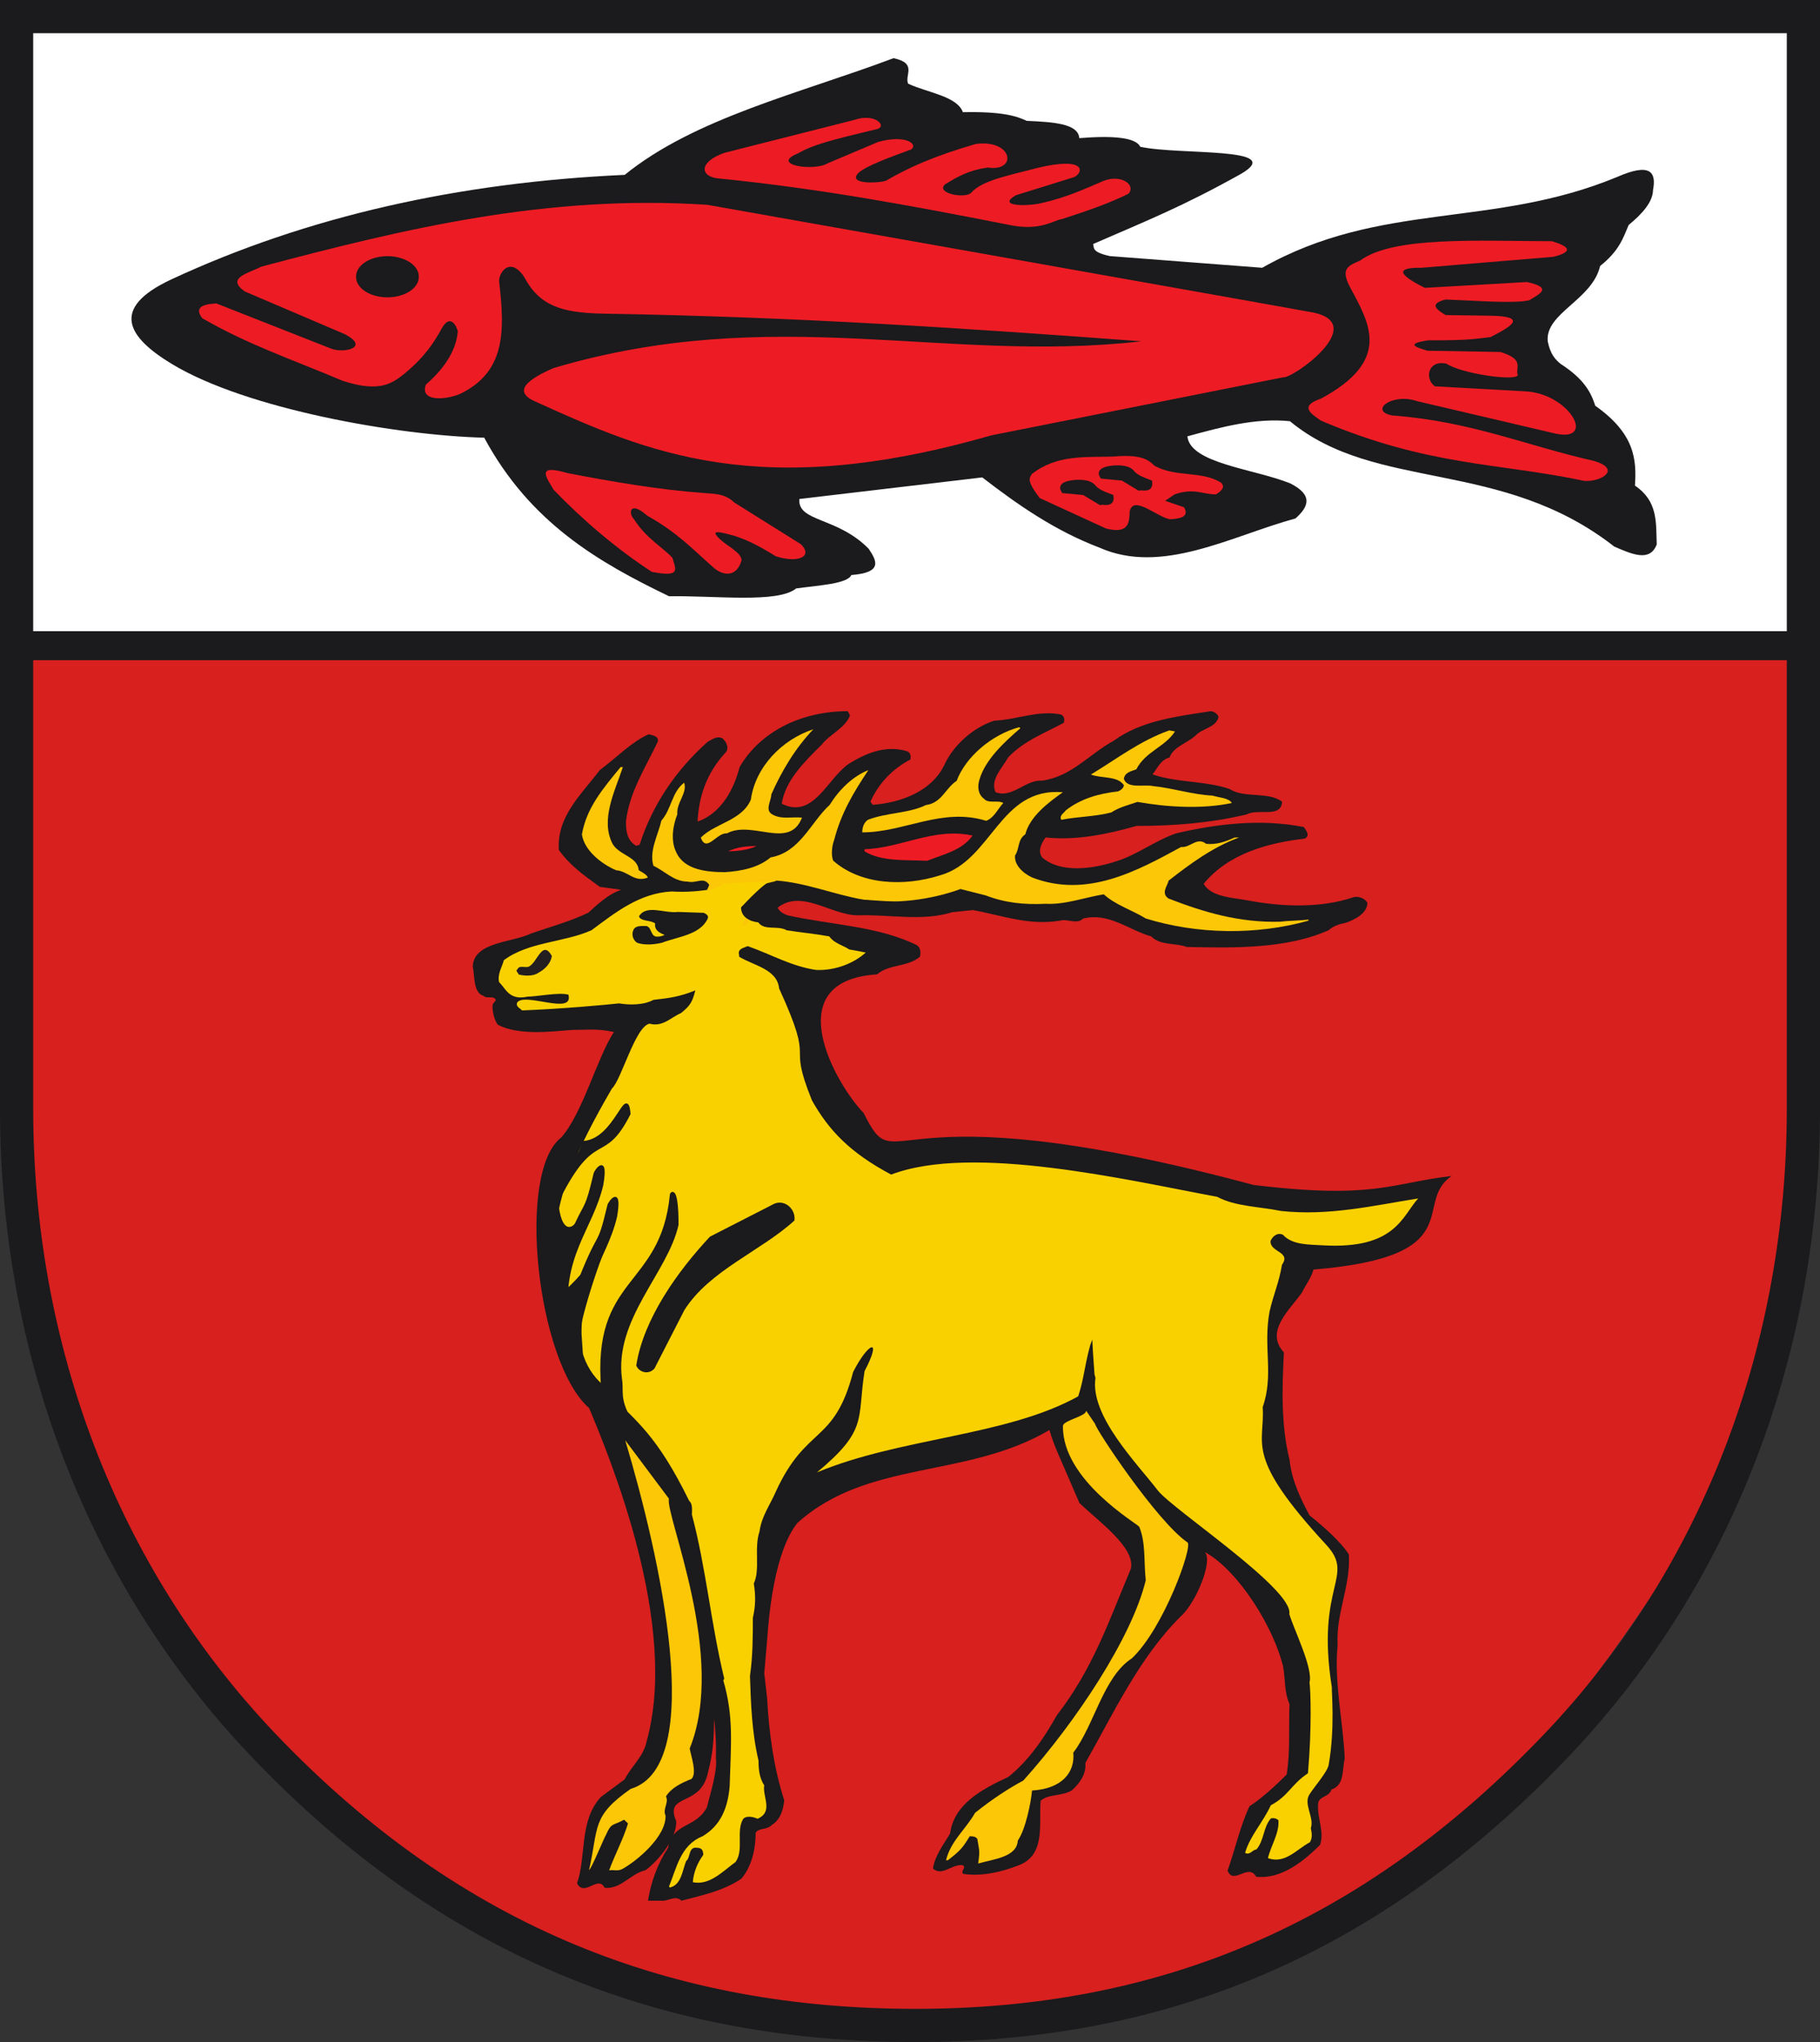 <?xml version="1.0" encoding="UTF-8" standalone="no"?>
<!-- Created with Inkscape (http://www.inkscape.org/) -->
<svg
   xmlns:svg="http://www.w3.org/2000/svg"
   xmlns="http://www.w3.org/2000/svg"
   version="1.0"
   width="628.215"
   height="704.874"
   id="svg2"
   xml:space="preserve"><rect width="100%" height="100%" fill="#333333" stroke="none"/><defs
     id="defs5"><clipPath
       id="clipPath17"><path
         d="M 0,841.89 L 595.276,841.89 L 595.276,0 L 0,0 L 0,841.89 z"
         id="path19" /></clipPath><clipPath
       id="clipPath23"><path
         d="M 0.03,841.95 L 595.29,841.95 L 595.29,0.03 L 0.03,0.03 L 0.03,841.95 z"
         id="path25" /></clipPath><clipPath
       id="clipPath223"><path
         d="M 404.161,505.122 L 404.161,338.712 L 559.342,338.712 L 559.342,505.122"
         id="path225" /></clipPath><clipPath
       id="clipPath3799"><path
         d="M 404.161,505.122 L 404.161,338.712 L 559.342,338.712 L 559.342,505.122"
         id="path3801" /></clipPath></defs><g
     transform="matrix(1.25,0,0,-1.25,-1368.03,555.062)"
     id="g11">











<path
   d=""
   id="path3690"
   style="fill:#fcdb00;fill-opacity:1;fill-rule:evenodd;stroke:#fcdb00;stroke-width:5;stroke-linecap:round;stroke-linejoin:miter;stroke-miterlimit:4;stroke-dasharray:none;stroke-opacity:1" /><path
   d=""
   id="path3692"
   style="fill:#fcdb00;fill-opacity:1;fill-rule:evenodd;stroke:#fcdb00;stroke-width:5;stroke-linecap:round;stroke-linejoin:miter;stroke-miterlimit:4;stroke-dasharray:none;stroke-opacity:1" /><path
   d=""
   id="path3694"
   style="fill:#fcdb00;fill-opacity:1;fill-rule:evenodd;stroke:#fcdb00;stroke-width:5;stroke-linecap:round;stroke-linejoin:miter;stroke-miterlimit:4;stroke-dasharray:none;stroke-opacity:1" /><path
   d="M 1099.204,188.451 C 1099.204,188.451 1106.775,174.332 1111.965,113.95 C 1116.894,56.585 1142.772,2.412 1184.831,-38.589 C 1228.35,-81.017 1284.813,-104.377 1343.827,-104.377 C 1402.837,-104.377 1459.31,-81.017 1502.822,-38.589 C 1544.881,2.412 1580.179,62.475 1585.105,119.839 C 1590.298,180.221 1593.932,440.059 1593.932,440.059 L 1096.672,440.365"
   id="path2497"
   style="fill:#ffffff;fill-opacity:1;fill-rule:nonzero;stroke:none" /><path
   d="M 1097.809,190.372 L 1098.543,266.833 L 1591.188,266.833 L 1592.274,192.116 C 1592.274,192.116 1588.063,72.38 1577.252,49.926 C 1566.426,27.458 1517.664,-62.834 1449.915,-92.671 C 1392.388,-118.005 1332.401,-118.813 1270.966,-99.953 C 1229.185,-89.361 1152.603,-37.745 1134.054,7.178 C 1101.424,67.356 1100.199,129.114 1097.809,190.372"
   id="path717"
   style="fill:#d8201f;fill-opacity:1;fill-rule:nonzero;stroke:none" /><g
   transform="matrix(1.311,0,0,-1.311,1051.514,542.367)"
   id="g3410"><path
     d="M 211.768,225.676 C 210.811,228.338 207.455,229.667 205.78,231.881 C 202.185,235.428 198.111,239.416 197.392,244.292 C 204.098,247.62 206.977,238.975 211.529,235.873 C 215.122,233.658 219.191,231.886 223.745,233.216 C 224.461,233.439 224.704,234.323 224.463,234.989 C 220.627,236.982 217.754,240.087 216.076,243.854 L 216.555,244.519 C 222.545,244.075 229.011,241.642 231.647,236.099 C 233.566,231.887 237.877,228.121 242.191,226.792 C 246.982,226.572 251.291,224.577 256.082,225.465 C 256.801,225.685 257.041,226.352 256.803,227.239 C 252.728,229.452 248.417,231.006 245.061,234.55 C 243.863,236.766 241.227,239.205 242.426,241.864 C 246.017,243.194 248.655,239.205 252.247,239.427 C 258.477,238.543 262.068,233.89 267.339,231.007 C 273.089,226.797 280.516,225.913 287.701,224.807 C 288.421,224.806 289.378,225.472 289.379,226.138 C 288.658,228.352 286.024,228.354 284.586,229.903 C 282.909,231.454 279.794,232.342 279.077,234.559 C 277.158,235.002 276.442,236.995 275.482,238.103 C 280.512,239.876 286.74,239.437 291.77,241.21 C 294.881,243.205 299.912,241.654 302.788,243.872 C 302.547,247.417 297.758,245.203 295.361,246.531 C 287.934,248.302 280.269,248.965 272.125,248.963 C 265.896,250.734 259.43,252.064 252.963,251.397 C 252.003,252.727 251.285,254.278 252.242,255.61 C 256.076,258.936 262.783,258.05 267.572,256.498 C 272.124,255.17 275.956,252.068 280.51,250.515 C 289.131,248.523 298.234,247.417 307.338,249.193 C 307.817,249.857 308.775,250.968 307.575,251.631 C 299.913,252.518 291.525,254.731 286.256,261.159 C 287.932,264.04 292.483,264.041 295.834,264.707 C 303.022,266.039 310.927,266.261 317.635,264.045 C 318.831,263.604 320.268,264.267 320.746,265.156 C 320.745,267.372 318.11,268.7 316.194,269.367 C 314.999,269.588 313.561,270.032 312.603,270.916 C 303.739,274.906 292.481,274.68 282.659,274.455 C 280.502,273.568 277.149,274.234 275.236,272.239 C 270.443,270.909 266.372,267.14 260.864,268.469 C 259.665,269.797 257.511,268.465 256.072,268.909 C 249.364,270.016 243.855,267.8 237.629,266.689 L 233.318,267.131 C 227.088,269.124 219.905,267.572 213.435,267.792 C 207.448,267.791 200.983,261.584 195.711,266.9 L 159.065,261.795 C 155.709,259.358 152.836,257.36 150.442,254.035 C 149.965,246.943 155.235,242.29 159.071,237.193 C 162.423,234.752 165.779,231.208 169.369,229.659 C 170.327,229.879 171.528,230.101 171.285,231.208 C 168.649,236.75 165.295,241.849 164.574,248.053 C 164.574,250.048 164.813,252.044 166.73,253.152 L 167.451,252.93 C 170.085,244.729 174.877,237.416 181.828,231.211 C 182.784,230.768 183.743,229.881 184.942,230.547 C 185.897,231.434 186.377,232.765 185.419,233.652 C 181.587,237.862 179.908,242.738 179.665,248.056 C 184.696,246.284 187.334,241.187 188.53,236.534 C 193.085,228.775 201.949,224.789 211.29,224.791 L 211.768,225.676"
     id="path2501"
     style="fill:#1b1a1c;fill-opacity:1;fill-rule:nonzero;stroke:none" /><path
     d="M 247.653,228.388 C 244.296,231.266 240.223,235.033 239.024,239.244 C 238.545,240.796 238.785,242.35 239.983,243.234 C 240.942,244.346 242.859,243.458 244.054,244.124 C 242.855,245.453 242.136,247.225 240.462,247.889 C 231.12,245.008 223.213,250.327 214.349,250.322 C 214.353,249.435 214.592,248.328 215.549,247.665 C 219.622,246.114 224.172,246.336 227.768,244.562 C 231.12,244.121 231.84,241.016 234.233,239.467 C 236.151,234.368 241.664,229.715 247.411,228.166 L 247.653,228.388"
     id="path2503"
     style="fill:#fcc707;fill-opacity:1;fill-rule:nonzero;stroke:none" /><path
     d="M 204.056,228.597 C 200.224,232.589 197.349,237.465 195.189,242.339 C 195.192,243.668 193.751,245.665 195.427,246.551 C 197.344,247.658 199.499,246.995 201.655,247.216 C 199.021,254.088 191.118,247.659 185.847,250.539 C 183.691,250.318 181.533,254.75 180.337,251.425 C 183.453,248.322 188.96,247.88 190.88,243.447 C 191.838,236.577 197.347,230.812 204.056,228.597"
     id="path2505"
     style="fill:#fcc707;fill-opacity:1;fill-rule:nonzero;stroke:none" /><path
     d="M 280.227,229.058 C 278.073,232.382 274,233.267 272.083,237.037 C 270.884,237.478 269.685,237.699 269.445,239.031 C 270.165,241.246 273.757,240.139 275.673,240.583 C 279.984,241.029 283.818,242.36 288.13,242.58 C 289.565,243.023 291.482,243.026 292.202,244.133 C 285.974,245.463 278.548,245.018 272.318,243.907 C 270.402,244.571 268.487,245.013 266.811,246.123 C 263.458,247.01 259.622,247.008 256.27,247.674 C 255.792,246.785 256.748,246.343 257.229,245.678 C 260.341,243.241 264.177,242.131 268.249,241.688 C 268.727,241.469 269.445,241.026 269.448,240.36 C 268.012,238.363 264.894,239.03 262.502,238.142 C 268.01,234.818 272.803,231.05 279.03,228.836 L 280.227,229.058"
     id="path2507"
     style="fill:#fcc707;fill-opacity:1;fill-rule:nonzero;stroke:none" /><path
     d="M 215.643,237.204 C 212.529,241.857 209.894,246.292 208.456,251.831 C 207.973,253.162 207.735,254.936 208.215,256.266 C 213.96,261.366 223.065,261.809 230.729,259.372 C 241.75,256.273 243.188,240.758 256.603,241.867 C 253.487,244.084 249.656,246.964 248.695,250.731 C 247.019,251.84 247.497,253.834 246.541,255.163 C 246.298,257.161 248.216,258.935 250.13,259.821 C 261.627,264.256 272.169,258.497 281.511,253.4 C 283.427,253.621 284.865,251.185 286.781,252.734 C 288.936,252.958 290.853,252.291 292.77,251.407 L 293.729,251.406 C 288.218,253.401 283.426,256.945 278.877,260.493 C 278.633,261.6 277.199,263.153 278.874,264.259 C 286.298,267.144 293.725,269.36 302.347,269.143 C 304.023,268.92 306.418,268.921 308.337,268.699 L 308.336,268.92 C 297.315,272.023 284.859,271.797 274.083,268.469 C 271.209,266.696 267.617,265.587 265.219,263.37 C 261.15,264.033 257.078,265.584 253.005,265.364 C 248.214,265.583 244.38,265.14 240.309,263.587 L 235.039,262.255 C 229.05,264.469 221.144,265.576 214.441,264.467 C 208.211,263.357 202.464,260.918 196.235,260.474 C 196.892,260.728 180.414,263.766 180.666,263.797 C 181.386,262.909 181.862,262.244 182.104,261.357 C 180.906,259.583 179.467,261.135 177.551,260.69 C 174.679,260.692 172.762,258.473 170.367,257.364 C 169.409,254.261 171.328,250.936 172.044,247.835 C 174.202,245.398 174.204,241.849 176.838,239.855 C 177.557,242.074 175.162,244.068 175.399,246.506 C 174.443,248.944 173.961,252.045 175.157,254.483 C 176.833,258.254 181.625,258.698 185.456,258.7 C 188.811,258.479 192.402,257.814 195.041,255.596 C 201.268,254.49 203.425,248.284 207.498,244.517 C 209.416,241.413 212.292,238.532 215.643,237.204"
     id="path2509"
     style="fill:#fcc707;fill-opacity:1;fill-rule:nonzero;stroke:none" /><path
     d="M 163.925,236.571 C 162.246,241.668 159.131,247.651 161.764,252.751 C 163.203,255.189 167.033,255.412 167.272,258.292 C 167.991,258.736 168.952,259.181 169.188,259.844 C 166.315,260.954 165.119,258.513 162.482,258.294 C 159.368,256.962 155.775,254.078 155.299,250.756 C 156.26,245.212 159.614,241.225 163.448,236.57 L 163.925,236.571"
     id="path2511"
     style="fill:#fcc707;fill-opacity:1;fill-rule:nonzero;stroke:none" /><path
     d="M 237.586,250.994 C 235.429,254.097 231.355,254.982 228.004,256.31 C 223.692,256.09 218.423,256.532 214.827,254.314 L 214.829,253.869 C 222.493,253.648 229.441,249.218 237.586,250.994"
     id="path2513"
     style="fill:#ed1c24;fill-opacity:1;fill-rule:nonzero;stroke:none" /><path
     d="M 192.074,253.199 C 190.396,254.088 187.523,254.306 186.086,254.305 C 188,253.421 189.918,253.199 192.074,253.199"
     id="path2515"
     style="fill:#ed1c24;fill-opacity:1;fill-rule:nonzero;stroke:none" /><path
     d="M 231.507,265.568 L 227.897,265.939 C 222.68,267.607 216.664,266.307 211.246,266.492 C 206.231,266.491 200.817,261.293 196.402,265.745 C 196.601,266.859 197.605,267.417 198.609,267.788 C 207.634,269.831 217.666,270.02 225.889,274.105 C 226.69,274.662 226.689,275.778 226.489,276.521 C 223.882,278.747 220.07,278.004 217.462,280.23 C 196.256,281.591 208.885,303.548 214.624,309.408 C 222.283,324.747 217.225,303.208 296.748,324.587 C 322.29,327.682 325.756,324.172 338.501,322.698 C 330.072,328.413 342.779,339.652 309.382,342.409 C 308.979,344.079 307.777,345.564 306.974,347.235 C 304.363,350.948 299.079,355.403 303.158,359.86 C 302.754,367.655 302.554,375.266 304.358,382.505 C 304.758,386.589 306.562,390.489 308.567,394.201 C 311.174,396.245 315.241,399.823 316.847,402.421 C 317.247,409.103 314.079,414.806 314.479,421.492 C 313.675,429.286 315.687,438.011 315.976,445.438 C 315.374,447.85 315.974,451.006 313.165,451.934 C 312.766,453.603 310.358,453.234 310.357,455.09 C 310.156,458.059 311.761,460.845 310.757,463.629 C 307.345,466.968 302.728,470.868 297.313,470.307 C 295.709,467.339 292.497,472.165 291.297,469.007 C 292.901,464.552 293.906,459.727 295.912,455.458 C 298.521,453.786 301.531,451.003 303.739,448.776 C 304.541,443.95 304.141,438.939 304.344,433.927 C 303.142,431.142 303.542,428.729 302.94,425.758 C 300.254,415.703 291.967,404.161 285.637,401.507 C 289.203,401.761 284.85,412.476 281.476,415.418 C 272.646,424.141 267.167,436.118 261.346,446.325 C 261.546,448.739 260.143,450.594 258.537,452.08 C 256.53,453.378 253.523,452.822 251.918,454.306 C 251.515,459.317 253.118,466 246.899,468.042 C 243.489,469.341 239.477,470.267 235.664,469.712 C 234.863,469.154 236.466,468.41 235.465,467.855 C 233.057,467.668 231.251,470.267 229.245,468.595 C 229.649,465.81 231.454,463.584 232.859,461.171 C 233.663,455.045 239.48,451.889 245.098,449.294 C 249.513,445.767 252.724,440.94 255.332,436.3 C 262.957,426.463 266.28,416.462 270.894,405.511 C 272.101,401.058 263.9,395.288 260.09,391.575 C 255.695,381.302 254.821,379.777 253.779,376.209 C 236.114,386.561 215.588,382.381 200.68,395.787 C 195.832,401.901 194.679,415.173 194.312,420.411 L 193.708,427.466 L 194.307,432.662 C 194.707,440.088 195.708,447.327 197.913,454.197 C 197.712,456.237 197.111,458.279 195.304,459.392 C 194.303,460.508 192.496,459.95 191.895,461.064 C 191.892,464.406 191.091,468.119 188.882,470.716 C 185.069,473.315 180.458,474.242 176.242,475.353 C 175.041,474.054 173.436,475.538 172.03,475.354 L 169.222,475.354 C 169.827,471.456 171.232,467.558 173.437,464.214 C 174.442,458.832 179.2,460.18 181.606,455.727 C 182.209,453.312 183.915,447.92 183.516,445.322 C 183.719,438.454 182.674,433.773 181.672,426.907 C 172.703,396.145 170.82,385.979 188.179,432.541 C 186.172,432.91 184.769,434.58 183.164,436.066 C 183.089,440.91 183.055,443.746 181.816,448.51 C 180.21,455.762 172.613,452.618 175.161,458.585 C 175.361,461.928 171.722,466.693 168.715,468.918 C 165.503,469.66 163.497,473.001 160.087,472.629 C 158.682,469.846 155.874,474.671 154.27,471.699 C 156.275,465.947 154.672,458.521 159.29,453.508 L 164.306,449.798 C 165.71,447.012 168.317,444.971 168.922,441.816 C 175.811,417.288 161.2,382.042 156.812,371.581 C 145.799,361.923 141.441,321.844 150.954,314.585 C 155.469,309.467 158.493,297.795 162.045,292.365 C 158.433,291.622 157.078,291.929 153.266,291.929 C 148.654,292.298 142.061,293.112 137.649,290.883 C 136.846,290.14 136.181,287.157 136.583,286.415 C 136.784,286.228 136.982,285.858 137.183,285.671 C 136.784,284.557 135.178,285.485 134.578,284.744 C 132.371,284.187 132.711,280.239 132.311,278.57 C 132.512,273.37 140.632,273.532 144.444,271.676 C 148.658,270.192 152.871,269.078 156.683,267.223 C 159.091,264.996 161.699,262.585 165.11,262.026 L 165.712,261.47"
     id="path2517"
     style="fill:#1b1a1c;fill-opacity:1;fill-rule:nonzero;stroke:none" /><path
     d="M 194.908,260.627 C 193.274,261.436 190.488,264.378 188.815,266.117 C 188.817,268.158 190.623,269.086 192.428,269.274 C 193.83,271.128 196.437,269.83 198.445,270.944 C 204.262,271.873 210.679,272.061 215.695,275.032 C 213.085,277.816 208.673,279.487 204.659,279.301 C 199.445,278.556 195.033,275.957 190.219,274.285 C 189.414,274.656 188.011,274.842 188.412,276.141 L 188.414,276.511 C 191.422,278.368 196.437,279.113 196.837,283.196 C 204.763,300.513 198.268,293.224 203.761,306.789 C 207.202,312.88 211.545,317.684 220.438,322.403 C 237.595,315.844 270.447,323.624 289.12,327.093 C 292.931,329.134 297.945,329.136 302.559,330.067 C 312.66,331.162 322.088,328.919 331.449,327.429 C 328.083,331.075 326.746,338.186 311.383,337.308 C 308.575,337.12 304.966,337.305 302.959,335.078 C 301.755,334.519 300.752,335.45 300.352,336.377 C 300.149,338.79 304.764,338.605 302.758,341.389 C 302.153,345.101 300.95,347.699 300.146,351.227 C 298.74,358.837 301.099,364.513 298.693,371.38 C 299.22,379.323 294.629,381.491 312.071,400.376 C 318.326,407.148 309.795,408.694 313.269,430.459 C 313.15,431.028 313.988,438.944 312.58,446.784 C 312.322,448.222 309.431,451.532 308.582,452.909 C 307.174,454.951 309.631,457.85 308.829,460.079 C 309.029,461.008 309.228,462.121 308.628,463.047 C 305.816,464.533 303.408,467.688 299.798,466.387 C 300.401,463.79 302.208,461.191 302.009,458.406 C 301.607,458.035 301.005,457.848 300.404,458.034 C 298.798,459.891 298.997,462.675 297.393,464.532 C 296.39,464.717 295.989,465.829 294.985,465.273 C 295.988,461.747 298.799,458.778 300.402,455.25 C 304.215,453.21 304.616,450.919 308.227,448.508 C 309.07,438.948 308.779,430.801 308.553,429.396 C 309.357,426.427 305.306,418.324 304.303,414.985 C 305.307,409.787 279.809,393.023 276.603,388.939 C 272.191,383.184 262.267,373.213 263.471,365.232 L 263.271,364.488 C 259.401,314.444 271.783,333.392 262.34,358.412 C 261.136,362.866 261.019,365.53 259.835,369.11 C 244.739,377.524 222.336,377.799 204.803,385.143 C 215.631,376.134 213.226,374.02 214.835,363.806 C 218.68,356.465 215.606,357.716 212.428,363.989 C 208.415,379.339 202.582,375.095 196.125,389.226 C 194.921,392.009 193.115,394.423 192.713,397.579 C 191.506,401.104 192.911,405.561 191.507,408.529 C 191.906,411.129 191.905,413.17 191.305,415.77 C 191.302,419.855 191.3,423.752 190.7,428.02 C 190.896,433.961 191.096,439.903 192.498,445.842 C 192.497,447.698 192.7,449.555 193.7,451.041 C 193.301,453.454 195.707,456.61 192.296,458.094 C 191.495,457.721 190.09,457.352 189.288,458.093 C 187.681,460.692 189.485,464.589 187.679,467.188 C 185.073,469.045 182.261,472.201 178.653,471.455 C 178.851,469.23 179.655,467.374 180.858,465.704 C 180.861,464.961 180.66,464.217 179.657,464.217 C 177.65,463.846 178.25,466.259 177.247,467.002 C 176.446,469.043 176.245,472.014 173.837,472.57 L 173.634,472.385 C 175.242,468.487 176.045,463.659 180.66,461.803 C 184.47,459.578 186.019,455.911 186.421,451.269 C 186.726,441.756 187.243,436.476 185.082,428.947 L 185.283,428.578 C 182.477,417.065 181.477,405.371 178.47,394.046 C 178.471,392.934 178.672,391.821 177.868,391.079 C 171.025,377.124 166.705,374.363 160.907,368.382 C 159.568,366.195 179.055,345.571 161.564,367.792 C 156.472,365.391 154.247,358.433 154.99,354.759 C 156.413,347.726 161.193,334.036 162.867,332.854 C 166.616,330.207 151.976,347.625 151.615,346.615 C 150.188,342.615 149.528,338.709 149.803,334.422 C 150.303,326.6 153.912,317.51 161.633,304.261 C 163.639,302.406 166.542,291.171 169.553,290.617 C 172.362,291.36 173.966,289.318 176.172,288.389 C 178.183,286.763 178.565,286.013 179.185,283.61 C 175.974,284.909 173.766,285.233 170.356,285.603 C 168.349,286.716 165.34,286.718 163.133,286.344 C 160.374,286.641 150.84,287.527 142.673,287.825 C 142.471,287.454 141.269,287.083 141.67,286.154 C 143.274,283.927 153.658,288.964 152.456,284.508 C 150.449,283.953 145.833,284.925 143.827,284.924 C 139.93,285.781 139.263,283.183 137.858,281.883 C 137.458,280.214 138.461,278.728 138.863,277.243 C 144.079,273.346 151.502,273.534 157.32,270.936 C 162.336,267.223 167.353,263.143 174.175,262.771 C 177.383,262.958 180.21,262.732 183.221,262.178 C 183.824,261.434 184.804,261.845 185.007,261.103"
     id="path2519"
     style="fill:#f9d100;fill-opacity:1;fill-rule:nonzero;stroke:none" /><path
     d="M 180.951,267.267 C 181.354,267.454 182.155,267.826 181.756,268.568 C 180.15,271.908 175.534,272.28 172.123,273.579 C 170.519,273.95 168.513,274.134 166.909,273.577 C 166.105,273.019 165.706,271.905 166.106,270.978 C 166.507,269.864 167.913,270.05 168.915,270.051 C 170.12,270.422 169.719,272.464 171.322,272.279 C 171.925,272.278 172.326,272.094 172.726,271.907 C 171.725,271.537 170.521,270.978 170.72,269.493 C 169.717,268.749 167.713,269.122 167.311,268.007 C 168.917,265.411 172.727,267.452 175.534,267.082 L 180.951,267.267"
     id="path2521"
     style="fill:#1b1a1c;fill-opacity:1;fill-rule:nonzero;stroke:none" /><path
     d="M 190.336,269.49 L 188.934,270.231 C 189.332,269.675 189.133,268.561 190.136,268.561 C 190.739,268.748 190.337,269.12 190.336,269.49"
     id="path2523"
     style="fill:#fcc707;fill-opacity:1;fill-rule:nonzero;stroke:none" /><path
     d="M 224.838,274.324 C 225.241,274.51 225.642,275.067 225.24,275.438 C 220.627,276.736 216.415,275.251 211.8,274.508 C 210.394,273.578 208.39,273.208 207.587,271.537 L 208.592,270.979 C 213.606,272.837 219.221,274.139 224.838,274.324"
     id="path5092"
     style="fill:#1b1a1c;fill-opacity:1;fill-rule:nonzero;stroke:#1b1a1c;stroke-opacity:1" /><path
     d="M 148.97,276.353 C 148.768,277.838 147.566,279.135 146.161,279.88 C 145.158,280.622 143.352,280.619 141.948,280.248 C 141.949,279.878 141.148,279.505 141.749,279.134 C 142.149,278.208 143.352,278.951 144.157,278.578 C 145.96,277.65 146.965,272.826 148.97,276.353"
     id="path2526"
     style="fill:#231f20;fill-opacity:1;fill-rule:nonzero;stroke:none" /><path
     d="M 263.405,374.938 C 263.503,376.022 276.47,395.542 282.861,399.886 C 284.024,400.677 277.876,417.952 271.128,424.311 C 265.108,428.21 263.212,438.416 258.798,444.169 C 259.199,448.252 256.486,451.776 250.107,452.142 C 249.904,454.555 248.776,460.32 247.116,462.678 C 246.912,466.204 241.973,466.587 238.764,467.516 C 239.165,464.731 238.991,464.938 238.591,462.338 C 238.191,461.781 237.587,461.782 236.988,461.78 C 235.381,464.38 235.004,464.782 232.394,466.824 L 231.994,466.825 C 232.997,462.741 236.114,460.361 238.121,456.834 C 241.697,453.965 245.26,451.639 248.269,450.043 C 259.453,437.598 271.204,419.746 274.061,407.862 C 273.623,403.603 274.08,400.035 272.707,396.616 C 272.467,396.02 256.44,386.857 256.621,375.363 C 256.64,374.16 261.636,373.307 261.498,372.125"
     id="path2529"
     style="fill:#fcc707;fill-opacity:1;fill-rule:nonzero;stroke:none" /><path
     d="M 195.835,328.535 L 182.271,335.475 C 175.547,342.671 168.271,352.739 166.745,362.632 C 167.391,364.123 169.397,364.619 170.588,363.241 L 176.889,350.933 C 182.215,342.553 193.004,338.527 200.063,332.078 C 200.388,329.742 198.114,327.597 195.835,328.535"
     id="path2531"
     style="fill:#1b1a1c;fill-opacity:1;fill-rule:nonzero;stroke:none" /><path
     d="M 173.62,390.66 C 172.872,394.364 185.848,423.945 178.005,443.282 C 178.329,445.086 179.571,448.447 178.392,449.697 C 176.29,450.533 174.139,451.552 173.004,453.389 C 173.671,454.7 172.247,456.084 172.915,457.394 C 173.114,461.855 166.743,467.08 163.808,468.676 C 162.831,469.207 161.86,468.767 161.032,468.966 C 162.032,466.14 164.197,461.94 165.004,459.066 L 164.184,458.293 C 161.738,459.622 161.516,458.877 160.369,461.48 C 160.027,461.97 157.242,468.8 156.804,468.888 C 158.855,459.882 157.249,457.619 165.574,451.797 C 181.726,446.984 171.732,402.819 164.42,378.361"
     id="path2533"
     style="fill:#fcc707;fill-opacity:1;fill-rule:nonzero;stroke:none" /><path
     d="M 159.627,367.742 C 157.524,343.675 172.112,346.638 174.076,326.675 C 174.006,326.43 175.392,324.432 175.407,332.949 C 173.189,342.978 161.776,352.777 163.5,365.538 C 163.907,368.146 162.932,369.525 165.471,374.027 L 160.958,372.496 L 159.627,367.742 z"
     id="path2535"
     style="fill:#1b1a1c;fill-opacity:1;fill-rule:evenodd;stroke:#1b1a1c;stroke-width:0.501px;stroke-linecap:butt;stroke-linejoin:miter;stroke-opacity:1" /><path
     d="M 153.991,346.719 C 159.308,332.689 158.511,339.035 160.912,328.891 C 160.842,328.646 163.646,324.357 162.461,331.238 C 160.243,340.69 153.522,346.226 155.246,360.117 L 154.667,351.363 L 153.991,346.719 z"
     id="path2537"
     style="fill:#1b1a1c;fill-opacity:1;fill-rule:evenodd;stroke:#1b1a1c;stroke-width:0.501px;stroke-linecap:butt;stroke-linejoin:miter;stroke-opacity:1" /><path
     d="M 148.685,340.808 C 149.108,339.692 149.994,326.849 150.061,327.79 C 150.605,335.593 153.607,333.771 154.095,332.717 C 156.204,328.168 156.212,329.797 158.007,322.216 C 157.936,321.972 160.741,317.683 159.556,324.563 C 157.338,334.016 150.617,339.552 152.34,353.442 L 150.453,348.834 L 148.685,340.808 z"
     id="path2539"
     style="fill:#1b1a1c;fill-opacity:1;fill-rule:evenodd;stroke:#1b1a1c;stroke-width:0.501px;stroke-linecap:butt;stroke-linejoin:miter;stroke-opacity:1" /><path
     d="M 153.399,314.028 C 153.943,321.83 155.199,316.626 155.688,315.572 C 162.463,315.006 164.699,303.086 165.295,309.6 C 159.804,320.471 158.101,312.259 150.441,327.459 C 151.475,323.433 152.674,319.038 153.399,314.028 z"
     id="path2541"
     style="fill:#1b1a1c;fill-opacity:1;fill-rule:evenodd;stroke:#1b1a1c;stroke-width:0.501px;stroke-linecap:butt;stroke-linejoin:miter;stroke-opacity:1" /></g><path
   d="M 1347.225,-115.266 C 1280.031,-115.266 1219.933,-93.216 1167.216,-37.921 C 1122.04,9.459 1099.007,72.38 1099.007,137.836 L 1099.007,439.466 L 1592.412,439.466 L 1592.412,137.836 C 1592.412,72.38 1569.372,9.466 1524.204,-37.921 C 1472.23,-92.438 1414.412,-115.266 1347.225,-115.266 z"
   id="path3289"
   style="fill:none;fill-opacity:1;fill-rule:nonzero;stroke:#1b1a1c;stroke-width:9.166;stroke-linecap:butt;stroke-linejoin:miter;stroke-miterlimit:3.864;stroke-dasharray:none;stroke-opacity:1" /><g
   transform="matrix(2.192,0,0,1.709,735.231,-545.621)"
   id="g3254"><path
     d="M 40.291,-333.191 C 26.775,-333.615 2.925,-338.932 -8.851,-348.046 C -15.822,-353.442 -18.768,-359.288 -9.001,-365.147 C 12.363,-377.886 36.243,-384.756 62.415,-386.276 C 73.481,-397.789 90.021,-402.733 104.753,-409.846 C 108.539,-408.8 106.455,-406.45 107.043,-404.694 C 110.072,-402.877 114.768,-402.172 115.665,-398.934 C 121.703,-399.086 124.02,-398.223 125.704,-397.188 C 129.782,-396.944 133.832,-396.68 133.997,-393.696 C 139.492,-394.262 142.91,-393.788 143.599,-391.951 C 149.721,-390.215 166.955,-391.989 159.377,-386.412 C 150.146,-379.81 144.725,-377.081 136.179,-372.309 C 136.349,-371.496 135.96,-370.684 138.802,-369.871 L 162.804,-367.508 C 181.427,-381.046 199.004,-375.388 218.672,-385.84 C 223.853,-388.763 224.899,-386.914 224.346,-383.221 C 224.313,-380.866 222.753,-378.512 220.511,-376.157 C 219.638,-373.52 219.02,-370.934 216.013,-367.87 C 214.757,-360.975 207.348,-358.368 207.76,-352.668 C 208.17,-350.046 208.963,-348.955 209.81,-348.082 C 213.525,-344.997 214.592,-342.29 215.245,-339.643 C 221.503,-333.988 221.772,-328.733 221.493,-323.513 C 225.14,-320.348 224.796,-316.123 224.929,-311.64 C 223.859,-308.01 221.032,-309.653 218.236,-311.203 C 200.385,-329.101 180.705,-322.154 167.169,-336.519 C 161.785,-337.223 156.402,-335.356 151.019,-333.463 C 151.479,-327.974 161.437,-326.937 167.211,-323.965 C 170.862,-321.603 170.111,-319.24 168.042,-316.877 C 157.901,-313.336 147.014,-305.359 137.154,-310.995 C 130.207,-314.382 124.352,-319.591 118.72,-325.17 L 89.913,-320.806 C 89.649,-316.112 95.835,-317.268 100.825,-310.767 C 102.12,-308.306 103.091,-305.947 98.099,-305.45 C 97.506,-303.685 93.037,-303.375 89.42,-302.744 C 86.524,-299.699 76.62,-301.326 69.399,-301.164 C 58.241,-308.055 47.502,-316.038 40.291,-333.191 z"
     transform="matrix(0.8,0,0,-0.8,192.631,241.818)"
     id="path3256"
     style="fill:#1b1a1c;fill-opacity:1;fill-rule:evenodd;stroke:none;stroke-width:1px;stroke-linecap:butt;stroke-linejoin:miter;stroke-opacity:1" /><path
     d="M -4.098,-357.315 C 3.07,-352.004 9.965,-349.027 18.067,-344.65 C 23.875,-342.245 25.825,-344.18 27.752,-346.14 C 29.677,-348.214 31.601,-350.559 33.526,-355.08 C 34.892,-358.373 35.885,-355.867 36.134,-354.708 C 35.913,-351.107 34.305,-347.506 31.105,-343.905 C 30.121,-340.5 34.074,-340.727 36.506,-342.042 C 43.484,-346.381 43.616,-354.286 42.652,-364.579 C 42.454,-366.406 44.328,-369.958 46.564,-365.697 C 48.98,-359.85 52.406,-358.445 58.857,-358.247 C 89.335,-357.622 116.735,-355.24 143.789,-352.659 C 112.871,-348.127 85.99,-360.456 51.22,-347.258 C 47.51,-345.181 44.56,-342.69 48.24,-340.552 C 65.862,-330.286 83.595,-320.16 120.135,-333.661 L 166.14,-345.395 C 167.512,-345.052 179.566,-355.961 170.982,-358.433 C 169.939,-358.733 75.433,-380.225 75.433,-380.225 C 50.136,-382.368 27.587,-375.351 5.215,-367.746 C 3.163,-366.392 -0.475,-365.471 2.608,-362.717 L 18.253,-354.149 C 22.396,-351.467 18.284,-350.154 16.204,-351.169 L -1.863,-360.295 C -4.845,-360.141 -5.074,-358.954 -4.098,-357.315 z"
     transform="matrix(0.8,0,0,-0.8,192.631,241.818)"
     id="path3258"
     style="fill:#ed1c24;fill-opacity:1;fill-rule:evenodd;stroke:none;stroke-width:1px;stroke-linecap:butt;stroke-linejoin:miter;stroke-opacity:1" /><path
     d="M 29.987,-365.697 A 4.936,4.098 0 1 1 20.116,-365.697 A 4.936,4.098 0 1 1 29.987,-365.697 z"
     transform="matrix(0.8,0,0,-0.8,192.631,241.818)"
     id="path3260"
     style="opacity:1;fill:#1b1a1c;fill-opacity:1;fill-rule:nonzero;stroke:none;stroke-width:1;stroke-linecap:round;stroke-linejoin:round;stroke-miterlimit:4;stroke-dasharray:none;stroke-opacity:1" /><path
     d="M 53.456,-326.024 C 48.193,-328.013 50.203,-325.001 51.22,-322.672 C 56.071,-316.24 61.214,-310.685 66.679,-306.095 C 71.44,-304.869 70.389,-306.737 69.933,-308.922 C 68.473,-310.985 65.756,-312.887 63.886,-316.712 C 62.922,-317.957 63.215,-320.57 65.956,-317.445 C 70.706,-314.035 73.153,-310.624 76.178,-307.213 C 77.811,-305.19 80.037,-304.891 80.824,-308.44 C 80.758,-310.006 78.641,-311.23 77.482,-312.614 C 75.488,-314.917 77.747,-314.03 79.717,-313.359 C 81.985,-312.435 84.122,-310.91 86.203,-309.24 C 89.769,-307.76 92.132,-309.223 90.148,-311.683 L 79.688,-320.085 C 78.255,-321.804 76.93,-321.835 74.857,-322.015 C 67.643,-322.705 60.539,-324.282 53.456,-326.024 z"
     transform="matrix(0.8,0,0,-0.8,192.631,241.818)"
     id="path3262"
     style="fill:#ed1c24;fill-opacity:1;fill-rule:evenodd;stroke:none;stroke-width:1px;stroke-linecap:butt;stroke-linejoin:miter;stroke-opacity:1" /><path
     d="M 141.74,-382.46 C 142.97,-384.187 140.645,-386.467 137.829,-385.067 C 134.79,-383.403 132.099,-381.767 128.153,-380.61 C 126.104,-379.922 120.821,-379.781 124.01,-382.159 L 133.173,-385.812 C 134.661,-386.676 135.228,-390.096 127.399,-387.675 C 123.402,-386.282 118.712,-385.268 116.968,-382.646 C 115.985,-381.411 111.334,-382.55 112.858,-384.358 C 114.929,-385.985 116.643,-387.219 119.586,-387.757 C 124.286,-386.829 123.596,-393.485 117.713,-392.518 C 111.215,-390.108 107.099,-387.75 103.604,-385.126 C 102.846,-384.635 97.24,-384.167 99.274,-386.744 C 100.544,-388.132 104.198,-389.848 107.505,-391.4 C 108.68,-392.417 106.749,-394.496 102.332,-392.926 L 94.376,-388.61 C 92.253,-386.923 85.121,-388.276 89.775,-390.655 C 91.985,-392.335 95.145,-393.386 101.963,-395.462 C 103.931,-395.89 101.981,-398.906 98.529,-397.36 L 78.123,-390.727 C 73.889,-388.827 74.243,-385.697 77.551,-385.508 C 93.297,-383.457 107.002,-380.192 122.748,-376.222 C 127.838,-374.784 129.888,-377.103 131.251,-377.339 C 135.186,-378.959 138.887,-380.624 141.74,-382.46 z"
     transform="matrix(0.8,0,0,-0.8,192.631,241.818)"
     id="path3264"
     style="fill:#ed1c24;fill-opacity:1;fill-rule:evenodd;stroke:none;stroke-width:1px;stroke-linecap:butt;stroke-linejoin:miter;stroke-opacity:1" /><path
     d="M 126.529,-325.858 C 126.215,-325.086 125.541,-324.735 127.771,-320.996 L 138.201,-314.849 C 141.695,-313.715 141.893,-315.876 141.927,-318.202 C 142.413,-321.767 146.133,-317.247 148.259,-316.712 C 150.038,-316.829 151.336,-317.268 150.494,-319.133 L 147.514,-320.437 L 149.004,-321.741 C 152.079,-323.094 153.35,-321.741 155.523,-321.741 C 156.559,-322.548 156.993,-323.355 156.268,-324.162 C 153.122,-326.554 149.315,-325.119 145.838,-327.514 C 144.889,-328.748 143.731,-329.876 139.319,-329.377 C 134.944,-329.204 130.483,-329.814 126.529,-325.858 z"
     transform="matrix(0.8,0,0,-0.8,192.631,241.818)"
     id="path3266"
     style="fill:#ed1c24;fill-opacity:1;fill-rule:evenodd;stroke:none;stroke-width:1px;stroke-linecap:butt;stroke-linejoin:miter;stroke-opacity:1" /><path
     d="M 178.205,-368.948 C 176.265,-367.892 175.119,-367.31 176.635,-363.584 C 179.734,-356.192 183.221,-348.81 172.056,-341.079 C 168.633,-339.596 170.376,-338.113 172.056,-336.631 C 189.072,-327.353 199.918,-328.173 213.532,-324.462 C 216.258,-324.228 219.469,-326.874 214.972,-328.518 C 204.417,-331.571 195.724,-336.486 183.308,-337.677 C 179.522,-338.564 183.224,-342.336 187.233,-340.556 L 208.56,-334.145 C 215.528,-331.845 211.517,-341.694 204.635,-342.518 L 189.981,-343.565 C 188.348,-345.111 188.878,-348.943 191.813,-348.145 C 194.112,-346.154 202.468,-344.567 203.065,-345.789 C 202.573,-347.359 204.257,-348.93 200.317,-350.5 L 188.803,-350.761 C 187.02,-351.459 185.266,-352.157 188.934,-352.855 C 195.724,-352.822 196.558,-353.214 198.747,-353.509 C 202.113,-355.696 204.65,-357.699 198.747,-357.827 L 191.682,-357.958 C 190.141,-359.133 189.094,-360.267 191.682,-361.098 C 196.577,-360.87 202.58,-360.228 204.897,-360.967 C 206.338,-362.188 208.743,-363.409 204.504,-364.63 L 188.411,-363.453 C 184.183,-366.156 183.743,-367.596 187.888,-367.509 L 208.691,-369.733 C 211.897,-370.78 211.139,-371.827 208.43,-372.873 C 196.56,-372.911 183.411,-373.908 178.205,-368.948 z"
     transform="matrix(0.8,0,0,-0.8,192.631,241.818)"
     id="path3268"
     style="fill:#ed1c24;fill-opacity:1;fill-rule:evenodd;stroke:none;stroke-width:1px;stroke-linecap:butt;stroke-linejoin:miter;stroke-opacity:1" /><path
     d="M 139.409,-327.078 C 137.599,-326.862 137.334,-326.217 137.721,-325.391 L 140.906,-325.003 L 143.459,-323.028 C 144.092,-323.169 145.128,-322.503 144.978,-324.209 C 143.958,-324.735 142.874,-325.134 142.154,-326.259 C 141.642,-327.058 140.506,-327.17 139.409,-327.078 z"
     transform="matrix(0.8,0,0,-0.8,192.631,241.818)"
     id="path3270"
     style="fill:#1b1a1c;fill-opacity:1;fill-rule:evenodd;stroke:#1b1a1c;stroke-width:1px;stroke-linecap:butt;stroke-linejoin:miter;stroke-opacity:1" /><path
     d="M 299.289,501.146 C 297.841,500.973 297.629,500.457 297.939,499.796 L 300.487,499.486 L 302.529,497.906 C 303.035,498.019 303.864,497.486 303.745,498.851 C 302.928,499.272 302.062,499.591 301.485,500.491 C 301.076,501.13 300.167,501.219 299.289,501.146 z"
     id="path3272"
     style="fill:#1b1a1c;fill-opacity:1;fill-rule:evenodd;stroke:#1b1a1c;stroke-width:0.8px;stroke-linecap:butt;stroke-linejoin:miter;stroke-opacity:1" /></g><path
   d="M 1101.949,265.749 L 1588.695,265.749"
   id="path2552"
   style="fill:#000000;fill-rule:evenodd;stroke:#1b1a1c;stroke-width:8;stroke-linecap:butt;stroke-linejoin:miter;stroke-miterlimit:4;stroke-dasharray:none;stroke-opacity:1" /></g></svg>